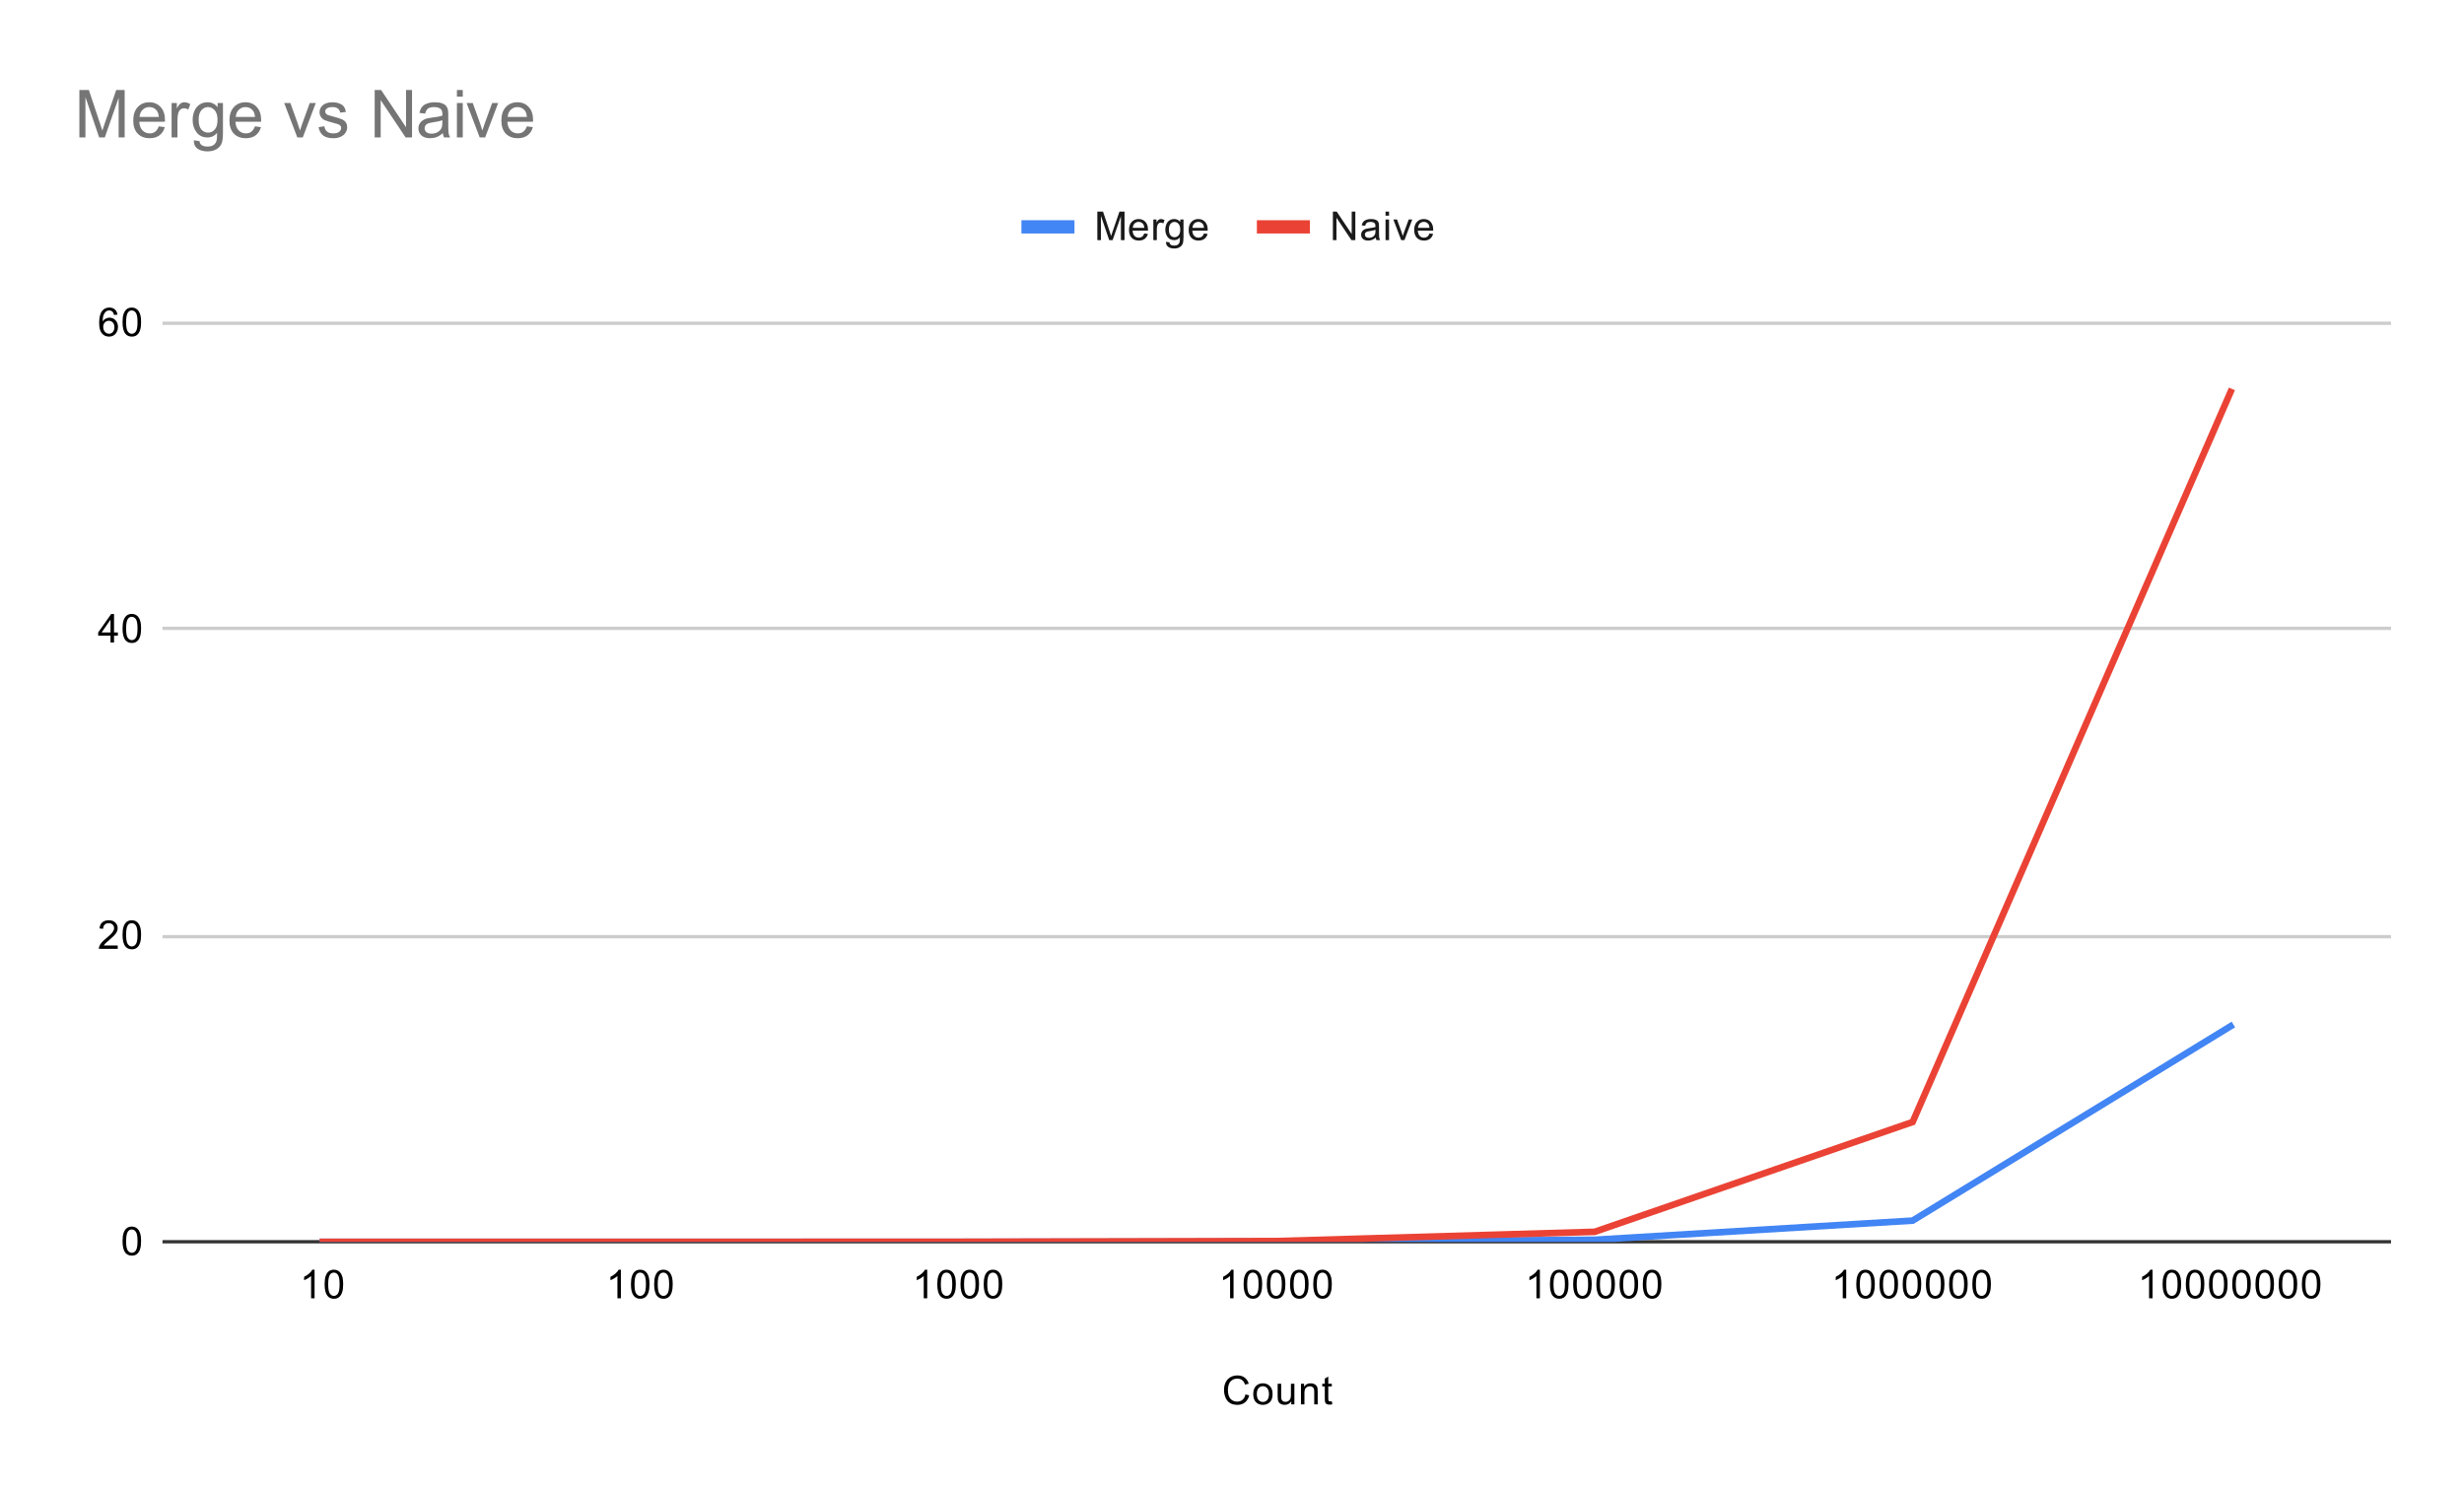 <svg version="1.1" viewBox="0.0 0.0 743.0 449.0" fill="none" stroke="none" stroke-linecap="square" stroke-miterlimit="10" width="743" height="449" xmlns:xlink="http://www.w3.org/1999/xlink" xmlns="http://www.w3.org/2000/svg"><path fill="#ffffff" d="M0 0L743.0 0L743.0 449.0L0 449.0L0 0Z" fill-rule="nonzero"/><path stroke="#333333" stroke-width="1.0" stroke-linecap="butt" d="M49.5 374.5L720.5 374.5" fill-rule="nonzero"/><path stroke="#cccccc" stroke-width="1.0" stroke-linecap="butt" d="M49.5 282.5L720.5 282.5" fill-rule="nonzero"/><path stroke="#cccccc" stroke-width="1.0" stroke-linecap="butt" d="M49.5 189.5L720.5 189.5" fill-rule="nonzero"/><path stroke="#cccccc" stroke-width="1.0" stroke-linecap="butt" d="M49.5 97.5L720.5 97.5" fill-rule="nonzero"/><clipPath id="id_0"><path d="M49.45 97.383L720.55 97.383L720.55 374.55L49.45 374.55L49.45 97.383Z" clip-rule="nonzero"/></clipPath><path stroke="#4285f4" stroke-width="2.0" stroke-linecap="butt" clip-path="url(#id_0)" d="M97.386 374.548L193.257 374.549L289.129 374.541L385.0 374.478L480.871 373.902L576.743 368.126L672.614 309.502" fill-rule="nonzero"/><path stroke="#ea4335" stroke-width="2.0" stroke-linecap="butt" clip-path="url(#id_0)" d="M97.386 374.548L193.257 374.547L289.129 374.514L385.0 374.297L480.871 371.501L576.743 338.387L672.614 118.211" fill-rule="nonzero"/><path fill="#000000" fill-opacity="0.0" clip-path="url(#id_0)" d="M100.386 374.548C100.386 376.205 99.043 377.548 97.386 377.548C95.729 377.548 94.386 376.205 94.386 374.548C94.386 372.891 95.729 371.548 97.386 371.548C99.043 371.548 100.386 372.891 100.386 374.548Z" fill-rule="nonzero"/><path fill="#000000" fill-opacity="0.0" clip-path="url(#id_0)" d="M196.257 374.549C196.257 376.206 194.914 377.549 193.257 377.549C191.6 377.549 190.257 376.206 190.257 374.549C190.257 372.892 191.6 371.549 193.257 371.549C194.914 371.549 196.257 372.892 196.257 374.549Z" fill-rule="nonzero"/><path fill="#000000" fill-opacity="0.0" clip-path="url(#id_0)" d="M292.129 374.541C292.129 376.198 290.785 377.541 289.129 377.541C287.472 377.541 286.129 376.198 286.129 374.541C286.129 372.884 287.472 371.541 289.129 371.541C290.785 371.541 292.129 372.884 292.129 374.541Z" fill-rule="nonzero"/><path fill="#000000" fill-opacity="0.0" clip-path="url(#id_0)" d="M388.0 374.478C388.0 376.135 386.657 377.478 385.0 377.478C383.343 377.478 382.0 376.135 382.0 374.478C382.0 372.821 383.343 371.478 385.0 371.478C386.657 371.478 388.0 372.821 388.0 374.478Z" fill-rule="nonzero"/><path fill="#000000" fill-opacity="0.0" clip-path="url(#id_0)" d="M483.871 373.902C483.871 375.559 482.528 376.902 480.871 376.902C479.215 376.902 477.871 375.559 477.871 373.902C477.871 372.246 479.215 370.902 480.871 370.902C482.528 370.902 483.871 372.246 483.871 373.902Z" fill-rule="nonzero"/><path fill="#000000" fill-opacity="0.0" clip-path="url(#id_0)" d="M579.743 368.126C579.743 369.782 578.4 371.126 576.743 371.126C575.086 371.126 573.743 369.782 573.743 368.126C573.743 366.469 575.086 365.126 576.743 365.126C578.4 365.126 579.743 366.469 579.743 368.126Z" fill-rule="nonzero"/><path fill="#000000" fill-opacity="0.0" clip-path="url(#id_0)" d="M675.614 309.502C675.614 311.159 674.271 312.502 672.614 312.502C670.957 312.502 669.614 311.159 669.614 309.502C669.614 307.845 670.957 306.502 672.614 306.502C674.271 306.502 675.614 307.845 675.614 309.502Z" fill-rule="nonzero"/><path fill="#000000" fill-opacity="0.0" clip-path="url(#id_0)" d="M100.386 374.548C100.386 376.205 99.043 377.548 97.386 377.548C95.729 377.548 94.386 376.205 94.386 374.548C94.386 372.892 95.729 371.548 97.386 371.548C99.043 371.548 100.386 372.892 100.386 374.548Z" fill-rule="nonzero"/><path fill="#000000" fill-opacity="0.0" clip-path="url(#id_0)" d="M196.257 374.547C196.257 376.204 194.914 377.547 193.257 377.547C191.6 377.547 190.257 376.204 190.257 374.547C190.257 372.89 191.6 371.547 193.257 371.547C194.914 371.547 196.257 372.89 196.257 374.547Z" fill-rule="nonzero"/><path fill="#000000" fill-opacity="0.0" clip-path="url(#id_0)" d="M292.129 374.514C292.129 376.171 290.785 377.514 289.129 377.514C287.472 377.514 286.129 376.171 286.129 374.514C286.129 372.858 287.472 371.514 289.129 371.514C290.785 371.514 292.129 372.858 292.129 374.514Z" fill-rule="nonzero"/><path fill="#000000" fill-opacity="0.0" clip-path="url(#id_0)" d="M388.0 374.297C388.0 375.954 386.657 377.297 385.0 377.297C383.343 377.297 382.0 375.954 382.0 374.297C382.0 372.641 383.343 371.297 385.0 371.297C386.657 371.297 388.0 372.641 388.0 374.297Z" fill-rule="nonzero"/><path fill="#000000" fill-opacity="0.0" clip-path="url(#id_0)" d="M483.871 371.501C483.871 373.158 482.528 374.501 480.871 374.501C479.215 374.501 477.871 373.158 477.871 371.501C477.871 369.844 479.215 368.501 480.871 368.501C482.528 368.501 483.871 369.844 483.871 371.501Z" fill-rule="nonzero"/><path fill="#000000" fill-opacity="0.0" clip-path="url(#id_0)" d="M579.743 338.387C579.743 340.044 578.4 341.387 576.743 341.387C575.086 341.387 573.743 340.044 573.743 338.387C573.743 336.731 575.086 335.387 576.743 335.387C578.4 335.387 579.743 336.731 579.743 338.387Z" fill-rule="nonzero"/><path fill="#000000" fill-opacity="0.0" clip-path="url(#id_0)" d="M675.614 118.211C675.614 119.868 674.271 121.211 672.614 121.211C670.957 121.211 669.614 119.868 669.614 118.211C669.614 116.554 670.957 115.211 672.614 115.211C674.271 115.211 675.614 116.554 675.614 118.211Z" fill-rule="nonzero"/><path fill="#000000" d="M375.562 420.534L376.688 420.831Q376.328 422.222 375.406 422.956Q374.484 423.691 373.141 423.691Q371.75 423.691 370.875 423.128Q370.0 422.566 369.547 421.503Q369.094 420.425 369.094 419.191Q369.094 417.847 369.609 416.847Q370.125 415.847 371.062 415.331Q372.016 414.816 373.156 414.816Q374.438 414.816 375.312 415.472Q376.203 416.128 376.547 417.316L375.422 417.581Q375.125 416.644 374.547 416.222Q373.984 415.784 373.125 415.784Q372.141 415.784 371.469 416.269Q370.812 416.738 370.531 417.534Q370.266 418.331 370.266 419.191Q370.266 420.284 370.578 421.097Q370.906 421.909 371.578 422.316Q372.25 422.722 373.047 422.722Q374.0 422.722 374.656 422.175Q375.328 421.628 375.562 420.534ZM377.906 420.441Q377.906 418.706 378.859 417.878Q379.656 417.191 380.812 417.191Q382.094 417.191 382.906 418.034Q383.734 418.863 383.734 420.347Q383.734 421.55 383.375 422.238Q383.016 422.925 382.312 423.316Q381.625 423.691 380.812 423.691Q379.516 423.691 378.703 422.863Q377.906 422.019 377.906 420.441ZM378.984 420.441Q378.984 421.628 379.5 422.222Q380.031 422.816 380.812 422.816Q381.609 422.816 382.125 422.222Q382.641 421.628 382.641 420.409Q382.641 419.253 382.109 418.659Q381.594 418.066 380.812 418.066Q380.031 418.066 379.5 418.659Q378.984 419.238 378.984 420.441ZM389.375 423.55L389.375 422.628Q388.641 423.691 387.391 423.691Q386.844 423.691 386.359 423.488Q385.891 423.269 385.656 422.956Q385.422 422.628 385.328 422.159Q385.266 421.863 385.266 421.175L385.266 417.331L386.328 417.331L386.328 420.784Q386.328 421.597 386.391 421.894Q386.484 422.3 386.797 422.55Q387.125 422.784 387.609 422.784Q388.078 422.784 388.484 422.55Q388.906 422.3 389.078 421.878Q389.266 421.456 389.266 420.659L389.266 417.331L390.312 417.331L390.312 423.55L389.375 423.55ZM392.297 423.55L392.297 417.331L393.234 417.331L393.234 418.206Q393.922 417.191 395.219 417.191Q395.781 417.191 396.25 417.394Q396.734 417.597 396.969 417.925Q397.203 418.253 397.297 418.691Q397.344 418.988 397.344 419.722L397.344 423.55L396.297 423.55L396.297 419.769Q396.297 419.113 396.172 418.8Q396.047 418.488 395.734 418.3Q395.422 418.097 395.0 418.097Q394.328 418.097 393.828 418.534Q393.344 418.956 393.344 420.144L393.344 423.55L392.297 423.55ZM401.594 422.613L401.75 423.534Q401.297 423.628 400.953 423.628Q400.375 423.628 400.062 423.456Q399.75 423.269 399.609 422.972Q399.484 422.675 399.484 421.722L399.484 418.144L398.719 418.144L398.719 417.331L399.484 417.331L399.484 415.784L400.531 415.159L400.531 417.331L401.594 417.331L401.594 418.144L400.531 418.144L400.531 421.784Q400.531 422.238 400.578 422.363Q400.641 422.488 400.766 422.566Q400.891 422.644 401.125 422.644Q401.312 422.644 401.594 422.613Z" fill-rule="nonzero"/><path fill="#000000" d="M36.95 374.316Q36.95 372.784 37.263 371.863Q37.575 370.925 38.184 370.425Q38.809 369.925 39.747 369.925Q40.434 369.925 40.95 370.206Q41.481 370.488 41.825 371.019Q42.169 371.534 42.356 372.284Q42.544 373.034 42.544 374.316Q42.544 375.831 42.231 376.753Q41.934 377.675 41.309 378.191Q40.7 378.691 39.747 378.691Q38.513 378.691 37.794 377.8Q36.95 376.738 36.95 374.316ZM38.028 374.316Q38.028 376.425 38.528 377.128Q39.028 377.831 39.747 377.831Q40.481 377.831 40.966 377.128Q41.466 376.425 41.466 374.316Q41.466 372.191 40.966 371.503Q40.481 370.8 39.731 370.8Q39.013 370.8 38.575 371.409Q38.028 372.191 38.028 374.316Z" fill-rule="nonzero"/><path fill="#000000" d="M35.497 285.145L35.497 286.161L29.809 286.161Q29.809 285.786 29.934 285.427Q30.153 284.849 30.622 284.286Q31.106 283.724 32.013 282.989Q33.419 281.833 33.903 281.161Q34.403 280.489 34.403 279.895Q34.403 279.27 33.95 278.849Q33.497 278.411 32.778 278.411Q32.013 278.411 31.559 278.864Q31.106 279.317 31.091 280.13L30.012 280.02Q30.122 278.802 30.841 278.177Q31.575 277.536 32.809 277.536Q34.044 277.536 34.763 278.224Q35.481 278.911 35.481 279.927Q35.481 280.442 35.263 280.942Q35.059 281.427 34.559 281.989Q34.075 282.536 32.95 283.489Q31.997 284.286 31.716 284.583Q31.45 284.864 31.278 285.145L35.497 285.145ZM36.95 281.927Q36.95 280.395 37.263 279.474Q37.575 278.536 38.184 278.036Q38.809 277.536 39.747 277.536Q40.434 277.536 40.95 277.817Q41.481 278.099 41.825 278.63Q42.169 279.145 42.356 279.895Q42.544 280.645 42.544 281.927Q42.544 283.442 42.231 284.364Q41.934 285.286 41.309 285.802Q40.7 286.302 39.747 286.302Q38.513 286.302 37.794 285.411Q36.95 284.349 36.95 281.927ZM38.028 281.927Q38.028 284.036 38.528 284.739Q39.028 285.442 39.747 285.442Q40.481 285.442 40.966 284.739Q41.466 284.036 41.466 281.927Q41.466 279.802 40.966 279.114Q40.481 278.411 39.731 278.411Q39.013 278.411 38.575 279.02Q38.028 279.802 38.028 281.927Z" fill-rule="nonzero"/><path fill="#000000" d="M33.325 193.772L33.325 191.71L29.606 191.71L29.606 190.741L33.528 185.178L34.388 185.178L34.388 190.741L35.544 190.741L35.544 191.71L34.388 191.71L34.388 193.772L33.325 193.772ZM33.325 190.741L33.325 186.882L30.637 190.741L33.325 190.741ZM36.95 189.538Q36.95 188.007 37.263 187.085Q37.575 186.147 38.184 185.647Q38.809 185.147 39.747 185.147Q40.434 185.147 40.95 185.428Q41.481 185.71 41.825 186.241Q42.169 186.757 42.356 187.507Q42.544 188.257 42.544 189.538Q42.544 191.053 42.231 191.975Q41.934 192.897 41.309 193.413Q40.7 193.913 39.747 193.913Q38.513 193.913 37.794 193.022Q36.95 191.96 36.95 189.538ZM38.028 189.538Q38.028 191.647 38.528 192.35Q39.028 193.053 39.747 193.053Q40.481 193.053 40.966 192.35Q41.466 191.647 41.466 189.538Q41.466 187.413 40.966 186.725Q40.481 186.022 39.731 186.022Q39.013 186.022 38.575 186.632Q38.028 187.413 38.028 189.538Z" fill-rule="nonzero"/><path fill="#000000" d="M35.419 94.899L34.372 94.977Q34.231 94.352 33.981 94.071Q33.544 93.618 32.919 93.618Q32.419 93.618 32.028 93.899Q31.544 94.274 31.247 94.977Q30.966 95.665 30.95 96.946Q31.325 96.368 31.872 96.086Q32.434 95.805 33.044 95.805Q34.091 95.805 34.825 96.586Q35.575 97.368 35.575 98.586Q35.575 99.399 35.216 100.102Q34.872 100.79 34.263 101.165Q33.653 101.524 32.888 101.524Q31.559 101.524 30.731 100.555Q29.903 99.586 29.903 97.368Q29.903 94.868 30.825 93.743Q31.622 92.758 32.981 92.758Q33.997 92.758 34.638 93.336Q35.294 93.899 35.419 94.899ZM31.122 98.602Q31.122 99.149 31.341 99.649Q31.575 100.133 31.981 100.399Q32.403 100.665 32.872 100.665Q33.528 100.665 34.013 100.133Q34.497 99.586 34.497 98.665Q34.497 97.774 34.013 97.258Q33.544 96.743 32.825 96.743Q32.106 96.743 31.606 97.258Q31.122 97.774 31.122 98.602ZM36.95 97.149Q36.95 95.618 37.263 94.696Q37.575 93.758 38.184 93.258Q38.809 92.758 39.747 92.758Q40.434 92.758 40.95 93.04Q41.481 93.321 41.825 93.852Q42.169 94.368 42.356 95.118Q42.544 95.868 42.544 97.149Q42.544 98.665 42.231 99.586Q41.934 100.508 41.309 101.024Q40.7 101.524 39.747 101.524Q38.513 101.524 37.794 100.633Q36.95 99.571 36.95 97.149ZM38.028 97.149Q38.028 99.258 38.528 99.961Q39.028 100.665 39.747 100.665Q40.481 100.665 40.966 99.961Q41.466 99.258 41.466 97.149Q41.466 95.024 40.966 94.336Q40.481 93.633 39.731 93.633Q39.013 93.633 38.575 94.243Q38.028 95.024 38.028 97.149Z" fill-rule="nonzero"/><path fill="#000000" d="M94.854 391.55L93.808 391.55L93.808 384.831Q93.417 385.191 92.792 385.566Q92.183 385.925 91.698 386.097L91.698 385.081Q92.573 384.659 93.229 384.081Q93.901 383.488 94.183 382.925L94.854 382.925L94.854 391.55ZM97.886 387.316Q97.886 385.784 98.198 384.863Q98.511 383.925 99.12 383.425Q99.745 382.925 100.683 382.925Q101.37 382.925 101.886 383.206Q102.417 383.488 102.761 384.019Q103.104 384.534 103.292 385.284Q103.479 386.034 103.479 387.316Q103.479 388.831 103.167 389.753Q102.87 390.675 102.245 391.191Q101.636 391.691 100.683 391.691Q99.448 391.691 98.729 390.8Q97.886 389.738 97.886 387.316ZM98.964 387.316Q98.964 389.425 99.464 390.128Q99.964 390.831 100.683 390.831Q101.417 390.831 101.901 390.128Q102.401 389.425 102.401 387.316Q102.401 385.191 101.901 384.503Q101.417 383.8 100.667 383.8Q99.948 383.8 99.511 384.409Q98.964 385.191 98.964 387.316Z" fill-rule="nonzero"/><path fill="#000000" d="M187.226 391.55L186.179 391.55L186.179 384.831Q185.788 385.191 185.163 385.566Q184.554 385.925 184.07 386.097L184.07 385.081Q184.945 384.659 185.601 384.081Q186.273 383.488 186.554 382.925L187.226 382.925L187.226 391.55ZM190.257 387.316Q190.257 385.784 190.57 384.863Q190.882 383.925 191.492 383.425Q192.117 382.925 193.054 382.925Q193.742 382.925 194.257 383.206Q194.788 383.488 195.132 384.019Q195.476 384.534 195.663 385.284Q195.851 386.034 195.851 387.316Q195.851 388.831 195.538 389.753Q195.242 390.675 194.617 391.191Q194.007 391.691 193.054 391.691Q191.82 391.691 191.101 390.8Q190.257 389.738 190.257 387.316ZM191.335 387.316Q191.335 389.425 191.835 390.128Q192.335 390.831 193.054 390.831Q193.788 390.831 194.273 390.128Q194.773 389.425 194.773 387.316Q194.773 385.191 194.273 384.503Q193.788 383.8 193.038 383.8Q192.32 383.8 191.882 384.409Q191.335 385.191 191.335 387.316ZM197.257 387.316Q197.257 385.784 197.57 384.863Q197.882 383.925 198.492 383.425Q199.117 382.925 200.054 382.925Q200.742 382.925 201.257 383.206Q201.788 383.488 202.132 384.019Q202.476 384.534 202.663 385.284Q202.851 386.034 202.851 387.316Q202.851 388.831 202.538 389.753Q202.242 390.675 201.617 391.191Q201.007 391.691 200.054 391.691Q198.82 391.691 198.101 390.8Q197.257 389.738 197.257 387.316ZM198.335 387.316Q198.335 389.425 198.835 390.128Q199.335 390.831 200.054 390.831Q200.788 390.831 201.273 390.128Q201.773 389.425 201.773 387.316Q201.773 385.191 201.273 384.503Q200.788 383.8 200.038 383.8Q199.32 383.8 198.882 384.409Q198.335 385.191 198.335 387.316Z" fill-rule="nonzero"/><path fill="#000000" d="M279.597 391.55L278.55 391.55L278.55 384.831Q278.16 385.191 277.535 385.566Q276.925 385.925 276.441 386.097L276.441 385.081Q277.316 384.659 277.972 384.081Q278.644 383.488 278.925 382.925L279.597 382.925L279.597 391.55ZM282.629 387.316Q282.629 385.784 282.941 384.863Q283.254 383.925 283.863 383.425Q284.488 382.925 285.425 382.925Q286.113 382.925 286.629 383.206Q287.16 383.488 287.504 384.019Q287.847 384.534 288.035 385.284Q288.222 386.034 288.222 387.316Q288.222 388.831 287.91 389.753Q287.613 390.675 286.988 391.191Q286.379 391.691 285.425 391.691Q284.191 391.691 283.472 390.8Q282.629 389.738 282.629 387.316ZM283.707 387.316Q283.707 389.425 284.207 390.128Q284.707 390.831 285.425 390.831Q286.16 390.831 286.644 390.128Q287.144 389.425 287.144 387.316Q287.144 385.191 286.644 384.503Q286.16 383.8 285.41 383.8Q284.691 383.8 284.254 384.409Q283.707 385.191 283.707 387.316ZM289.629 387.316Q289.629 385.784 289.941 384.863Q290.254 383.925 290.863 383.425Q291.488 382.925 292.425 382.925Q293.113 382.925 293.629 383.206Q294.16 383.488 294.504 384.019Q294.847 384.534 295.035 385.284Q295.222 386.034 295.222 387.316Q295.222 388.831 294.91 389.753Q294.613 390.675 293.988 391.191Q293.379 391.691 292.425 391.691Q291.191 391.691 290.472 390.8Q289.629 389.738 289.629 387.316ZM290.707 387.316Q290.707 389.425 291.207 390.128Q291.707 390.831 292.425 390.831Q293.16 390.831 293.644 390.128Q294.144 389.425 294.144 387.316Q294.144 385.191 293.644 384.503Q293.16 383.8 292.41 383.8Q291.691 383.8 291.254 384.409Q290.707 385.191 290.707 387.316ZM296.629 387.316Q296.629 385.784 296.941 384.863Q297.254 383.925 297.863 383.425Q298.488 382.925 299.425 382.925Q300.113 382.925 300.629 383.206Q301.16 383.488 301.504 384.019Q301.847 384.534 302.035 385.284Q302.222 386.034 302.222 387.316Q302.222 388.831 301.91 389.753Q301.613 390.675 300.988 391.191Q300.379 391.691 299.425 391.691Q298.191 391.691 297.472 390.8Q296.629 389.738 296.629 387.316ZM297.707 387.316Q297.707 389.425 298.207 390.128Q298.707 390.831 299.425 390.831Q300.16 390.831 300.644 390.128Q301.144 389.425 301.144 387.316Q301.144 385.191 300.644 384.503Q300.16 383.8 299.41 383.8Q298.691 383.8 298.254 384.409Q297.707 385.191 297.707 387.316Z" fill-rule="nonzero"/><path fill="#000000" d="M371.969 391.55L370.922 391.55L370.922 384.831Q370.531 385.191 369.906 385.566Q369.297 385.925 368.812 386.097L368.812 385.081Q369.688 384.659 370.344 384.081Q371.016 383.488 371.297 382.925L371.969 382.925L371.969 391.55ZM375.0 387.316Q375.0 385.784 375.312 384.863Q375.625 383.925 376.234 383.425Q376.859 382.925 377.797 382.925Q378.484 382.925 379.0 383.206Q379.531 383.488 379.875 384.019Q380.219 384.534 380.406 385.284Q380.594 386.034 380.594 387.316Q380.594 388.831 380.281 389.753Q379.984 390.675 379.359 391.191Q378.75 391.691 377.797 391.691Q376.562 391.691 375.844 390.8Q375.0 389.738 375.0 387.316ZM376.078 387.316Q376.078 389.425 376.578 390.128Q377.078 390.831 377.797 390.831Q378.531 390.831 379.016 390.128Q379.516 389.425 379.516 387.316Q379.516 385.191 379.016 384.503Q378.531 383.8 377.781 383.8Q377.062 383.8 376.625 384.409Q376.078 385.191 376.078 387.316ZM382.0 387.316Q382.0 385.784 382.312 384.863Q382.625 383.925 383.234 383.425Q383.859 382.925 384.797 382.925Q385.484 382.925 386.0 383.206Q386.531 383.488 386.875 384.019Q387.219 384.534 387.406 385.284Q387.594 386.034 387.594 387.316Q387.594 388.831 387.281 389.753Q386.984 390.675 386.359 391.191Q385.75 391.691 384.797 391.691Q383.562 391.691 382.844 390.8Q382.0 389.738 382.0 387.316ZM383.078 387.316Q383.078 389.425 383.578 390.128Q384.078 390.831 384.797 390.831Q385.531 390.831 386.016 390.128Q386.516 389.425 386.516 387.316Q386.516 385.191 386.016 384.503Q385.531 383.8 384.781 383.8Q384.062 383.8 383.625 384.409Q383.078 385.191 383.078 387.316ZM389.0 387.316Q389.0 385.784 389.312 384.863Q389.625 383.925 390.234 383.425Q390.859 382.925 391.797 382.925Q392.484 382.925 393.0 383.206Q393.531 383.488 393.875 384.019Q394.219 384.534 394.406 385.284Q394.594 386.034 394.594 387.316Q394.594 388.831 394.281 389.753Q393.984 390.675 393.359 391.191Q392.75 391.691 391.797 391.691Q390.562 391.691 389.844 390.8Q389.0 389.738 389.0 387.316ZM390.078 387.316Q390.078 389.425 390.578 390.128Q391.078 390.831 391.797 390.831Q392.531 390.831 393.016 390.128Q393.516 389.425 393.516 387.316Q393.516 385.191 393.016 384.503Q392.531 383.8 391.781 383.8Q391.062 383.8 390.625 384.409Q390.078 385.191 390.078 387.316ZM396.0 387.316Q396.0 385.784 396.312 384.863Q396.625 383.925 397.234 383.425Q397.859 382.925 398.797 382.925Q399.484 382.925 400.0 383.206Q400.531 383.488 400.875 384.019Q401.219 384.534 401.406 385.284Q401.594 386.034 401.594 387.316Q401.594 388.831 401.281 389.753Q400.984 390.675 400.359 391.191Q399.75 391.691 398.797 391.691Q397.562 391.691 396.844 390.8Q396.0 389.738 396.0 387.316ZM397.078 387.316Q397.078 389.425 397.578 390.128Q398.078 390.831 398.797 390.831Q399.531 390.831 400.016 390.128Q400.516 389.425 400.516 387.316Q400.516 385.191 400.016 384.503Q399.531 383.8 398.781 383.8Q398.062 383.8 397.625 384.409Q397.078 385.191 397.078 387.316Z" fill-rule="nonzero"/><path fill="#000000" d="M464.34 391.55L463.293 391.55L463.293 384.831Q462.903 385.191 462.278 385.566Q461.668 385.925 461.184 386.097L461.184 385.081Q462.059 384.659 462.715 384.081Q463.387 383.488 463.668 382.925L464.34 382.925L464.34 391.55ZM467.371 387.316Q467.371 385.784 467.684 384.863Q467.996 383.925 468.606 383.425Q469.231 382.925 470.168 382.925Q470.856 382.925 471.371 383.206Q471.903 383.488 472.246 384.019Q472.59 384.534 472.778 385.284Q472.965 386.034 472.965 387.316Q472.965 388.831 472.653 389.753Q472.356 390.675 471.731 391.191Q471.121 391.691 470.168 391.691Q468.934 391.691 468.215 390.8Q467.371 389.738 467.371 387.316ZM468.45 387.316Q468.45 389.425 468.95 390.128Q469.45 390.831 470.168 390.831Q470.903 390.831 471.387 390.128Q471.887 389.425 471.887 387.316Q471.887 385.191 471.387 384.503Q470.903 383.8 470.153 383.8Q469.434 383.8 468.996 384.409Q468.45 385.191 468.45 387.316ZM474.371 387.316Q474.371 385.784 474.684 384.863Q474.996 383.925 475.606 383.425Q476.231 382.925 477.168 382.925Q477.856 382.925 478.371 383.206Q478.903 383.488 479.246 384.019Q479.59 384.534 479.778 385.284Q479.965 386.034 479.965 387.316Q479.965 388.831 479.653 389.753Q479.356 390.675 478.731 391.191Q478.121 391.691 477.168 391.691Q475.934 391.691 475.215 390.8Q474.371 389.738 474.371 387.316ZM475.45 387.316Q475.45 389.425 475.95 390.128Q476.45 390.831 477.168 390.831Q477.903 390.831 478.387 390.128Q478.887 389.425 478.887 387.316Q478.887 385.191 478.387 384.503Q477.903 383.8 477.153 383.8Q476.434 383.8 475.996 384.409Q475.45 385.191 475.45 387.316ZM481.371 387.316Q481.371 385.784 481.684 384.863Q481.996 383.925 482.606 383.425Q483.231 382.925 484.168 382.925Q484.856 382.925 485.371 383.206Q485.903 383.488 486.246 384.019Q486.59 384.534 486.778 385.284Q486.965 386.034 486.965 387.316Q486.965 388.831 486.653 389.753Q486.356 390.675 485.731 391.191Q485.121 391.691 484.168 391.691Q482.934 391.691 482.215 390.8Q481.371 389.738 481.371 387.316ZM482.45 387.316Q482.45 389.425 482.95 390.128Q483.45 390.831 484.168 390.831Q484.903 390.831 485.387 390.128Q485.887 389.425 485.887 387.316Q485.887 385.191 485.387 384.503Q484.903 383.8 484.153 383.8Q483.434 383.8 482.996 384.409Q482.45 385.191 482.45 387.316ZM488.371 387.316Q488.371 385.784 488.684 384.863Q488.996 383.925 489.606 383.425Q490.231 382.925 491.168 382.925Q491.856 382.925 492.371 383.206Q492.903 383.488 493.246 384.019Q493.59 384.534 493.778 385.284Q493.965 386.034 493.965 387.316Q493.965 388.831 493.653 389.753Q493.356 390.675 492.731 391.191Q492.121 391.691 491.168 391.691Q489.934 391.691 489.215 390.8Q488.371 389.738 488.371 387.316ZM489.45 387.316Q489.45 389.425 489.95 390.128Q490.45 390.831 491.168 390.831Q491.903 390.831 492.387 390.128Q492.887 389.425 492.887 387.316Q492.887 385.191 492.387 384.503Q491.903 383.8 491.153 383.8Q490.434 383.8 489.996 384.409Q489.45 385.191 489.45 387.316ZM495.371 387.316Q495.371 385.784 495.684 384.863Q495.996 383.925 496.606 383.425Q497.231 382.925 498.168 382.925Q498.856 382.925 499.371 383.206Q499.903 383.488 500.246 384.019Q500.59 384.534 500.778 385.284Q500.965 386.034 500.965 387.316Q500.965 388.831 500.653 389.753Q500.356 390.675 499.731 391.191Q499.121 391.691 498.168 391.691Q496.934 391.691 496.215 390.8Q495.371 389.738 495.371 387.316ZM496.45 387.316Q496.45 389.425 496.95 390.128Q497.45 390.831 498.168 390.831Q498.903 390.831 499.387 390.128Q499.887 389.425 499.887 387.316Q499.887 385.191 499.387 384.503Q498.903 383.8 498.153 383.8Q497.434 383.8 496.996 384.409Q496.45 385.191 496.45 387.316Z" fill-rule="nonzero"/><path fill="#000000" d="M556.712 391.55L555.665 391.55L555.665 384.831Q555.274 385.191 554.649 385.566Q554.04 385.925 553.555 386.097L553.555 385.081Q554.43 384.659 555.087 384.081Q555.759 383.488 556.04 382.925L556.712 382.925L556.712 391.55ZM559.743 387.316Q559.743 385.784 560.055 384.863Q560.368 383.925 560.977 383.425Q561.602 382.925 562.54 382.925Q563.227 382.925 563.743 383.206Q564.274 383.488 564.618 384.019Q564.962 384.534 565.149 385.284Q565.337 386.034 565.337 387.316Q565.337 388.831 565.024 389.753Q564.727 390.675 564.102 391.191Q563.493 391.691 562.54 391.691Q561.305 391.691 560.587 390.8Q559.743 389.738 559.743 387.316ZM560.821 387.316Q560.821 389.425 561.321 390.128Q561.821 390.831 562.54 390.831Q563.274 390.831 563.759 390.128Q564.259 389.425 564.259 387.316Q564.259 385.191 563.759 384.503Q563.274 383.8 562.524 383.8Q561.805 383.8 561.368 384.409Q560.821 385.191 560.821 387.316ZM566.743 387.316Q566.743 385.784 567.055 384.863Q567.368 383.925 567.977 383.425Q568.602 382.925 569.54 382.925Q570.227 382.925 570.743 383.206Q571.274 383.488 571.618 384.019Q571.962 384.534 572.149 385.284Q572.337 386.034 572.337 387.316Q572.337 388.831 572.024 389.753Q571.727 390.675 571.102 391.191Q570.493 391.691 569.54 391.691Q568.305 391.691 567.587 390.8Q566.743 389.738 566.743 387.316ZM567.821 387.316Q567.821 389.425 568.321 390.128Q568.821 390.831 569.54 390.831Q570.274 390.831 570.759 390.128Q571.259 389.425 571.259 387.316Q571.259 385.191 570.759 384.503Q570.274 383.8 569.524 383.8Q568.805 383.8 568.368 384.409Q567.821 385.191 567.821 387.316ZM573.743 387.316Q573.743 385.784 574.055 384.863Q574.368 383.925 574.977 383.425Q575.602 382.925 576.54 382.925Q577.227 382.925 577.743 383.206Q578.274 383.488 578.618 384.019Q578.962 384.534 579.149 385.284Q579.337 386.034 579.337 387.316Q579.337 388.831 579.024 389.753Q578.727 390.675 578.102 391.191Q577.493 391.691 576.54 391.691Q575.305 391.691 574.587 390.8Q573.743 389.738 573.743 387.316ZM574.821 387.316Q574.821 389.425 575.321 390.128Q575.821 390.831 576.54 390.831Q577.274 390.831 577.759 390.128Q578.259 389.425 578.259 387.316Q578.259 385.191 577.759 384.503Q577.274 383.8 576.524 383.8Q575.805 383.8 575.368 384.409Q574.821 385.191 574.821 387.316ZM580.743 387.316Q580.743 385.784 581.055 384.863Q581.368 383.925 581.977 383.425Q582.602 382.925 583.54 382.925Q584.227 382.925 584.743 383.206Q585.274 383.488 585.618 384.019Q585.962 384.534 586.149 385.284Q586.337 386.034 586.337 387.316Q586.337 388.831 586.024 389.753Q585.727 390.675 585.102 391.191Q584.493 391.691 583.54 391.691Q582.305 391.691 581.587 390.8Q580.743 389.738 580.743 387.316ZM581.821 387.316Q581.821 389.425 582.321 390.128Q582.821 390.831 583.54 390.831Q584.274 390.831 584.759 390.128Q585.259 389.425 585.259 387.316Q585.259 385.191 584.759 384.503Q584.274 383.8 583.524 383.8Q582.805 383.8 582.368 384.409Q581.821 385.191 581.821 387.316ZM587.743 387.316Q587.743 385.784 588.055 384.863Q588.368 383.925 588.977 383.425Q589.602 382.925 590.54 382.925Q591.227 382.925 591.743 383.206Q592.274 383.488 592.618 384.019Q592.962 384.534 593.149 385.284Q593.337 386.034 593.337 387.316Q593.337 388.831 593.024 389.753Q592.727 390.675 592.102 391.191Q591.493 391.691 590.54 391.691Q589.305 391.691 588.587 390.8Q587.743 389.738 587.743 387.316ZM588.821 387.316Q588.821 389.425 589.321 390.128Q589.821 390.831 590.54 390.831Q591.274 390.831 591.759 390.128Q592.259 389.425 592.259 387.316Q592.259 385.191 591.759 384.503Q591.274 383.8 590.524 383.8Q589.805 383.8 589.368 384.409Q588.821 385.191 588.821 387.316ZM594.743 387.316Q594.743 385.784 595.055 384.863Q595.368 383.925 595.977 383.425Q596.602 382.925 597.54 382.925Q598.227 382.925 598.743 383.206Q599.274 383.488 599.618 384.019Q599.962 384.534 600.149 385.284Q600.337 386.034 600.337 387.316Q600.337 388.831 600.024 389.753Q599.727 390.675 599.102 391.191Q598.493 391.691 597.54 391.691Q596.305 391.691 595.587 390.8Q594.743 389.738 594.743 387.316ZM595.821 387.316Q595.821 389.425 596.321 390.128Q596.821 390.831 597.54 390.831Q598.274 390.831 598.759 390.128Q599.259 389.425 599.259 387.316Q599.259 385.191 598.759 384.503Q598.274 383.8 597.524 383.8Q596.805 383.8 596.368 384.409Q595.821 385.191 595.821 387.316Z" fill-rule="nonzero"/><path fill="#000000" d="M649.083 391.55L648.036 391.55L648.036 384.831Q647.645 385.191 647.02 385.566Q646.411 385.925 645.927 386.097L645.927 385.081Q646.802 384.659 647.458 384.081Q648.13 383.488 648.411 382.925L649.083 382.925L649.083 391.55ZM652.114 387.316Q652.114 385.784 652.427 384.863Q652.739 383.925 653.349 383.425Q653.974 382.925 654.911 382.925Q655.599 382.925 656.114 383.206Q656.645 383.488 656.989 384.019Q657.333 384.534 657.52 385.284Q657.708 386.034 657.708 387.316Q657.708 388.831 657.395 389.753Q657.099 390.675 656.474 391.191Q655.864 391.691 654.911 391.691Q653.677 391.691 652.958 390.8Q652.114 389.738 652.114 387.316ZM653.192 387.316Q653.192 389.425 653.692 390.128Q654.192 390.831 654.911 390.831Q655.645 390.831 656.13 390.128Q656.63 389.425 656.63 387.316Q656.63 385.191 656.13 384.503Q655.645 383.8 654.895 383.8Q654.177 383.8 653.739 384.409Q653.192 385.191 653.192 387.316ZM659.114 387.316Q659.114 385.784 659.427 384.863Q659.739 383.925 660.349 383.425Q660.974 382.925 661.911 382.925Q662.599 382.925 663.114 383.206Q663.645 383.488 663.989 384.019Q664.333 384.534 664.52 385.284Q664.708 386.034 664.708 387.316Q664.708 388.831 664.395 389.753Q664.099 390.675 663.474 391.191Q662.864 391.691 661.911 391.691Q660.677 391.691 659.958 390.8Q659.114 389.738 659.114 387.316ZM660.192 387.316Q660.192 389.425 660.692 390.128Q661.192 390.831 661.911 390.831Q662.645 390.831 663.13 390.128Q663.63 389.425 663.63 387.316Q663.63 385.191 663.13 384.503Q662.645 383.8 661.895 383.8Q661.177 383.8 660.739 384.409Q660.192 385.191 660.192 387.316ZM666.114 387.316Q666.114 385.784 666.427 384.863Q666.739 383.925 667.349 383.425Q667.974 382.925 668.911 382.925Q669.599 382.925 670.114 383.206Q670.645 383.488 670.989 384.019Q671.333 384.534 671.52 385.284Q671.708 386.034 671.708 387.316Q671.708 388.831 671.395 389.753Q671.099 390.675 670.474 391.191Q669.864 391.691 668.911 391.691Q667.677 391.691 666.958 390.8Q666.114 389.738 666.114 387.316ZM667.192 387.316Q667.192 389.425 667.692 390.128Q668.192 390.831 668.911 390.831Q669.645 390.831 670.13 390.128Q670.63 389.425 670.63 387.316Q670.63 385.191 670.13 384.503Q669.645 383.8 668.895 383.8Q668.177 383.8 667.739 384.409Q667.192 385.191 667.192 387.316ZM673.114 387.316Q673.114 385.784 673.427 384.863Q673.739 383.925 674.349 383.425Q674.974 382.925 675.911 382.925Q676.599 382.925 677.114 383.206Q677.645 383.488 677.989 384.019Q678.333 384.534 678.52 385.284Q678.708 386.034 678.708 387.316Q678.708 388.831 678.395 389.753Q678.099 390.675 677.474 391.191Q676.864 391.691 675.911 391.691Q674.677 391.691 673.958 390.8Q673.114 389.738 673.114 387.316ZM674.192 387.316Q674.192 389.425 674.692 390.128Q675.192 390.831 675.911 390.831Q676.645 390.831 677.13 390.128Q677.63 389.425 677.63 387.316Q677.63 385.191 677.13 384.503Q676.645 383.8 675.895 383.8Q675.177 383.8 674.739 384.409Q674.192 385.191 674.192 387.316ZM680.114 387.316Q680.114 385.784 680.427 384.863Q680.739 383.925 681.349 383.425Q681.974 382.925 682.911 382.925Q683.599 382.925 684.114 383.206Q684.645 383.488 684.989 384.019Q685.333 384.534 685.52 385.284Q685.708 386.034 685.708 387.316Q685.708 388.831 685.395 389.753Q685.099 390.675 684.474 391.191Q683.864 391.691 682.911 391.691Q681.677 391.691 680.958 390.8Q680.114 389.738 680.114 387.316ZM681.192 387.316Q681.192 389.425 681.692 390.128Q682.192 390.831 682.911 390.831Q683.645 390.831 684.13 390.128Q684.63 389.425 684.63 387.316Q684.63 385.191 684.13 384.503Q683.645 383.8 682.895 383.8Q682.177 383.8 681.739 384.409Q681.192 385.191 681.192 387.316ZM687.114 387.316Q687.114 385.784 687.427 384.863Q687.739 383.925 688.349 383.425Q688.974 382.925 689.911 382.925Q690.599 382.925 691.114 383.206Q691.645 383.488 691.989 384.019Q692.333 384.534 692.52 385.284Q692.708 386.034 692.708 387.316Q692.708 388.831 692.395 389.753Q692.099 390.675 691.474 391.191Q690.864 391.691 689.911 391.691Q688.677 391.691 687.958 390.8Q687.114 389.738 687.114 387.316ZM688.192 387.316Q688.192 389.425 688.692 390.128Q689.192 390.831 689.911 390.831Q690.645 390.831 691.13 390.128Q691.63 389.425 691.63 387.316Q691.63 385.191 691.13 384.503Q690.645 383.8 689.895 383.8Q689.177 383.8 688.739 384.409Q688.192 385.191 688.192 387.316ZM694.114 387.316Q694.114 385.784 694.427 384.863Q694.739 383.925 695.349 383.425Q695.974 382.925 696.911 382.925Q697.599 382.925 698.114 383.206Q698.645 383.488 698.989 384.019Q699.333 384.534 699.52 385.284Q699.708 386.034 699.708 387.316Q699.708 388.831 699.395 389.753Q699.099 390.675 698.474 391.191Q697.864 391.691 696.911 391.691Q695.677 391.691 694.958 390.8Q694.114 389.738 694.114 387.316ZM695.192 387.316Q695.192 389.425 695.692 390.128Q696.192 390.831 696.911 390.831Q697.645 390.831 698.13 390.128Q698.63 389.425 698.63 387.316Q698.63 385.191 698.13 384.503Q697.645 383.8 696.895 383.8Q696.177 383.8 695.739 384.409Q695.192 385.191 695.192 387.316Z" fill-rule="nonzero"/><path stroke="#4285f4" stroke-width="4.0" stroke-linecap="butt" d="M310.0 68.417L322.0 68.417" fill-rule="nonzero"/><path fill="#1a1a1a" d="M330.891 72.417L330.891 63.823L332.609 63.823L334.641 69.901Q334.922 70.76 335.047 71.182Q335.188 70.714 335.5 69.807L337.562 63.823L339.094 63.823L339.094 72.417L338.0 72.417L338.0 65.229L335.5 72.417L334.469 72.417L331.984 65.104L331.984 72.417L330.891 72.417ZM345.047 70.417L346.141 70.542Q345.891 71.495 345.188 72.026Q344.484 72.557 343.406 72.557Q342.047 72.557 341.234 71.714Q340.438 70.87 340.438 69.354Q340.438 67.792 341.25 66.932Q342.062 66.057 343.344 66.057Q344.594 66.057 345.375 66.901Q346.172 67.745 346.172 69.292Q346.172 69.385 346.172 69.573L341.531 69.573Q341.594 70.604 342.109 71.151Q342.625 71.682 343.406 71.682Q343.984 71.682 344.391 71.385Q344.812 71.073 345.047 70.417ZM341.594 68.714L345.062 68.714Q345.0 67.917 344.672 67.526Q344.156 66.917 343.359 66.917Q342.625 66.917 342.125 67.401Q341.641 67.885 341.594 68.714ZM347.781 72.417L347.781 66.198L348.734 66.198L348.734 67.135Q349.094 66.479 349.391 66.276Q349.703 66.057 350.078 66.057Q350.609 66.057 351.156 66.385L350.797 67.37Q350.406 67.135 350.031 67.135Q349.672 67.135 349.391 67.354Q349.125 67.557 349.016 67.932Q348.828 68.495 348.828 69.151L348.828 72.417L347.781 72.417ZM351.594 72.932L352.625 73.089Q352.688 73.557 352.984 73.776Q353.375 74.073 354.047 74.073Q354.781 74.073 355.172 73.776Q355.578 73.479 355.719 72.964Q355.812 72.635 355.797 71.604Q355.109 72.417 354.078 72.417Q352.797 72.417 352.094 71.495Q351.391 70.557 351.391 69.276Q351.391 68.385 351.703 67.635Q352.031 66.87 352.641 66.464Q353.25 66.057 354.078 66.057Q355.188 66.057 355.906 66.948L355.906 66.198L356.875 66.198L356.875 71.573Q356.875 73.026 356.578 73.635Q356.281 74.245 355.641 74.589Q355.0 74.948 354.062 74.948Q352.953 74.948 352.266 74.448Q351.578 73.948 351.594 72.932ZM352.469 69.198Q352.469 70.417 352.953 70.979Q353.438 71.542 354.172 71.542Q354.906 71.542 355.391 70.979Q355.891 70.417 355.891 69.229Q355.891 68.089 355.375 67.51Q354.875 66.932 354.156 66.932Q353.453 66.932 352.953 67.51Q352.469 68.073 352.469 69.198ZM363.047 70.417L364.141 70.542Q363.891 71.495 363.188 72.026Q362.484 72.557 361.406 72.557Q360.047 72.557 359.234 71.714Q358.438 70.87 358.438 69.354Q358.438 67.792 359.25 66.932Q360.062 66.057 361.344 66.057Q362.594 66.057 363.375 66.901Q364.172 67.745 364.172 69.292Q364.172 69.385 364.172 69.573L359.531 69.573Q359.594 70.604 360.109 71.151Q360.625 71.682 361.406 71.682Q361.984 71.682 362.391 71.385Q362.812 71.073 363.047 70.417ZM359.594 68.714L363.062 68.714Q363.0 67.917 362.672 67.526Q362.156 66.917 361.359 66.917Q360.625 66.917 360.125 67.401Q359.641 67.885 359.594 68.714Z" fill-rule="nonzero"/><path stroke="#ea4335" stroke-width="4.0" stroke-linecap="butt" d="M381.0 68.417L393.0 68.417" fill-rule="nonzero"/><path fill="#1a1a1a" d="M401.922 72.417L401.922 63.823L403.078 63.823L407.594 70.573L407.594 63.823L408.688 63.823L408.688 72.417L407.516 72.417L403.0 65.667L403.0 72.417L401.922 72.417ZM414.859 71.651Q414.266 72.151 413.719 72.354Q413.188 72.557 412.562 72.557Q411.531 72.557 410.984 72.057Q410.438 71.557 410.438 70.776Q410.438 70.323 410.641 69.948Q410.844 69.557 411.188 69.339Q411.531 69.104 411.953 68.995Q412.25 68.901 412.891 68.823Q414.156 68.682 414.766 68.464Q414.766 68.245 414.766 68.198Q414.766 67.542 414.469 67.276Q414.062 66.932 413.266 66.932Q412.531 66.932 412.172 67.198Q411.812 67.448 411.641 68.104L410.609 67.964Q410.75 67.307 411.078 66.901Q411.406 66.495 412.016 66.276Q412.625 66.057 413.422 66.057Q414.219 66.057 414.719 66.245Q415.219 66.432 415.453 66.714Q415.688 66.995 415.781 67.432Q415.828 67.698 415.828 68.401L415.828 69.807Q415.828 71.276 415.891 71.667Q415.969 72.057 416.172 72.417L415.062 72.417Q414.906 72.089 414.859 71.651ZM414.766 69.292Q414.188 69.526 413.047 69.698Q412.391 69.792 412.125 69.917Q411.859 70.026 411.703 70.245Q411.562 70.464 411.562 70.745Q411.562 71.167 411.875 71.448Q412.203 71.729 412.812 71.729Q413.422 71.729 413.891 71.464Q414.375 71.198 414.594 70.729Q414.766 70.37 414.766 69.682L414.766 69.292ZM417.797 65.042L417.797 63.823L418.859 63.823L418.859 65.042L417.797 65.042ZM417.797 72.417L417.797 66.198L418.859 66.198L418.859 72.417L417.797 72.417ZM422.516 72.417L420.156 66.198L421.266 66.198L422.609 69.917Q422.812 70.526 423.0 71.167Q423.141 70.682 423.391 69.995L424.781 66.198L425.859 66.198L423.5 72.417L422.516 72.417ZM431.047 70.417L432.141 70.542Q431.891 71.495 431.188 72.026Q430.484 72.557 429.406 72.557Q428.047 72.557 427.234 71.714Q426.438 70.87 426.438 69.354Q426.438 67.792 427.25 66.932Q428.062 66.057 429.344 66.057Q430.594 66.057 431.375 66.901Q432.172 67.745 432.172 69.292Q432.172 69.385 432.172 69.573L427.531 69.573Q427.594 70.604 428.109 71.151Q428.625 71.682 429.406 71.682Q429.984 71.682 430.391 71.385Q430.812 71.073 431.047 70.417ZM427.594 68.714L431.062 68.714Q431.0 67.917 430.672 67.526Q430.156 66.917 429.359 66.917Q428.625 66.917 428.125 67.401Q427.641 67.885 427.594 68.714Z" fill-rule="nonzero"/><path fill="#757575" d="M23.934 41.45L23.934 27.137L26.794 27.137L30.169 37.263Q30.637 38.684 30.856 39.388Q31.106 38.606 31.622 37.091L35.044 27.137L37.591 27.137L37.591 41.45L35.778 41.45L35.778 29.466L31.606 41.45L29.903 41.45L25.762 29.262L25.762 41.45L23.934 41.45ZM47.872 38.106L49.684 38.341Q49.263 39.919 48.091 40.809Q46.934 41.684 45.122 41.684Q42.856 41.684 41.513 40.294Q40.184 38.888 40.184 36.356Q40.184 33.731 41.528 32.294Q42.872 30.841 45.028 30.841Q47.106 30.841 48.419 32.263Q49.747 33.669 49.747 36.247Q49.747 36.403 49.731 36.716L41.997 36.716Q42.091 38.419 42.966 39.325Q43.841 40.231 45.138 40.231Q46.106 40.231 46.778 39.731Q47.466 39.216 47.872 38.106ZM42.091 35.263L47.888 35.263Q47.778 33.966 47.231 33.309Q46.388 32.294 45.044 32.294Q43.841 32.294 43.013 33.106Q42.184 33.903 42.091 35.263ZM51.747 41.45L51.747 31.075L53.325 31.075L53.325 32.653Q53.934 31.544 54.45 31.2Q54.966 30.841 55.575 30.841Q56.466 30.841 57.388 31.403L56.778 33.044Q56.138 32.653 55.497 32.653Q54.919 32.653 54.45 33.013Q53.997 33.356 53.794 33.966Q53.513 34.903 53.513 36.013L53.513 41.45L51.747 41.45ZM58.45 42.309L60.153 42.559Q60.263 43.356 60.747 43.716Q61.403 44.2 62.544 44.2Q63.763 44.2 64.419 43.716Q65.091 43.231 65.325 42.356Q65.466 41.809 65.45 40.091Q64.294 41.45 62.575 41.45Q60.434 41.45 59.263 39.903Q58.091 38.356 58.091 36.2Q58.091 34.716 58.622 33.466Q59.169 32.216 60.184 31.528Q61.216 30.841 62.591 30.841Q64.419 30.841 65.622 32.325L65.622 31.075L67.231 31.075L67.231 40.044Q67.231 42.466 66.731 43.466Q66.247 44.481 65.169 45.059Q64.106 45.653 62.544 45.653Q60.7 45.653 59.544 44.825Q58.403 43.997 58.45 42.309ZM59.903 36.075Q59.903 38.122 60.716 39.059Q61.528 39.997 62.747 39.997Q63.95 39.997 64.763 39.059Q65.591 38.122 65.591 36.138Q65.591 34.231 64.747 33.263Q63.903 32.294 62.716 32.294Q61.544 32.294 60.716 33.247Q59.903 34.2 59.903 36.075ZM76.872 38.106L78.684 38.341Q78.263 39.919 77.091 40.809Q75.934 41.684 74.122 41.684Q71.856 41.684 70.513 40.294Q69.184 38.888 69.184 36.356Q69.184 33.731 70.528 32.294Q71.872 30.841 74.028 30.841Q76.106 30.841 77.419 32.263Q78.747 33.669 78.747 36.247Q78.747 36.403 78.731 36.716L70.997 36.716Q71.091 38.419 71.966 39.325Q72.841 40.231 74.138 40.231Q75.106 40.231 75.778 39.731Q76.466 39.216 76.872 38.106ZM71.091 35.263L76.888 35.263Q76.778 33.966 76.231 33.309Q75.388 32.294 74.044 32.294Q72.841 32.294 72.013 33.106Q71.184 33.903 71.091 35.263ZM89.653 41.45L85.7 31.075L87.559 31.075L89.794 37.294Q90.153 38.294 90.45 39.372Q90.684 38.559 91.106 37.403L93.403 31.075L95.216 31.075L91.294 41.45L89.653 41.45ZM96.059 38.356L97.809 38.075Q97.95 39.122 98.622 39.684Q99.294 40.231 100.497 40.231Q101.7 40.231 102.278 39.747Q102.872 39.247 102.872 38.591Q102.872 37.997 102.356 37.653Q101.997 37.419 100.559 37.059Q98.622 36.559 97.872 36.216Q97.138 35.856 96.747 35.231Q96.356 34.591 96.356 33.825Q96.356 33.138 96.669 32.544Q96.997 31.95 97.544 31.559Q97.95 31.262 98.653 31.059Q99.372 30.841 100.184 30.841Q101.403 30.841 102.325 31.2Q103.247 31.544 103.684 32.153Q104.122 32.747 104.294 33.747L102.575 33.981Q102.45 33.184 101.888 32.747Q101.325 32.294 100.309 32.294Q99.091 32.294 98.575 32.7Q98.059 33.091 98.059 33.622Q98.059 33.966 98.278 34.247Q98.481 34.528 98.95 34.716Q99.216 34.809 100.497 35.153Q102.372 35.653 103.106 35.981Q103.841 36.294 104.263 36.903Q104.684 37.497 104.684 38.403Q104.684 39.278 104.169 40.059Q103.653 40.841 102.684 41.263Q101.716 41.684 100.497 41.684Q98.481 41.684 97.419 40.841Q96.356 39.997 96.059 38.356ZM112.981 41.45L112.981 27.137L114.919 27.137L122.434 38.372L122.434 27.137L124.247 27.137L124.247 41.45L122.309 41.45L114.794 30.2L114.794 41.45L112.981 41.45ZM133.544 40.169Q132.559 40.997 131.653 41.341Q130.747 41.684 129.716 41.684Q128.012 41.684 127.091 40.856Q126.169 40.013 126.169 38.716Q126.169 37.95 126.513 37.325Q126.872 36.7 127.434 36.325Q127.997 35.934 128.7 35.731Q129.216 35.606 130.262 35.466Q132.387 35.216 133.387 34.872Q133.403 34.513 133.403 34.403Q133.403 33.341 132.903 32.888Q132.231 32.294 130.903 32.294Q129.653 32.294 129.059 32.731Q128.481 33.169 128.2 34.278L126.481 34.044Q126.716 32.934 127.247 32.263Q127.778 31.575 128.794 31.216Q129.809 30.841 131.153 30.841Q132.481 30.841 133.309 31.153Q134.137 31.466 134.528 31.95Q134.919 32.419 135.075 33.138Q135.169 33.591 135.169 34.763L135.169 37.106Q135.169 39.559 135.278 40.216Q135.387 40.856 135.731 41.45L133.887 41.45Q133.622 40.903 133.544 40.169ZM133.387 36.247Q132.434 36.638 130.512 36.903Q129.434 37.059 128.981 37.263Q128.544 37.45 128.294 37.825Q128.044 38.2 128.044 38.669Q128.044 39.372 128.575 39.841Q129.106 40.309 130.137 40.309Q131.153 40.309 131.934 39.872Q132.731 39.419 133.106 38.653Q133.387 38.044 133.387 36.888L133.387 36.247ZM137.778 29.153L137.778 27.137L139.544 27.137L139.544 29.153L137.778 29.153ZM137.778 41.45L137.778 31.075L139.544 31.075L139.544 41.45L137.778 41.45ZM144.653 41.45L140.7 31.075L142.559 31.075L144.794 37.294Q145.153 38.294 145.45 39.372Q145.684 38.559 146.106 37.403L148.403 31.075L150.216 31.075L146.294 41.45L144.653 41.45ZM158.872 38.106L160.684 38.341Q160.262 39.919 159.091 40.809Q157.934 41.684 156.122 41.684Q153.856 41.684 152.512 40.294Q151.184 38.888 151.184 36.356Q151.184 33.731 152.528 32.294Q153.872 30.841 156.028 30.841Q158.106 30.841 159.419 32.263Q160.747 33.669 160.747 36.247Q160.747 36.403 160.731 36.716L152.997 36.716Q153.091 38.419 153.966 39.325Q154.841 40.231 156.137 40.231Q157.106 40.231 157.778 39.731Q158.466 39.216 158.872 38.106ZM153.091 35.263L158.887 35.263Q158.778 33.966 158.231 33.309Q157.387 32.294 156.044 32.294Q154.841 32.294 154.012 33.106Q153.184 33.903 153.091 35.263Z" fill-rule="nonzero"/></svg>